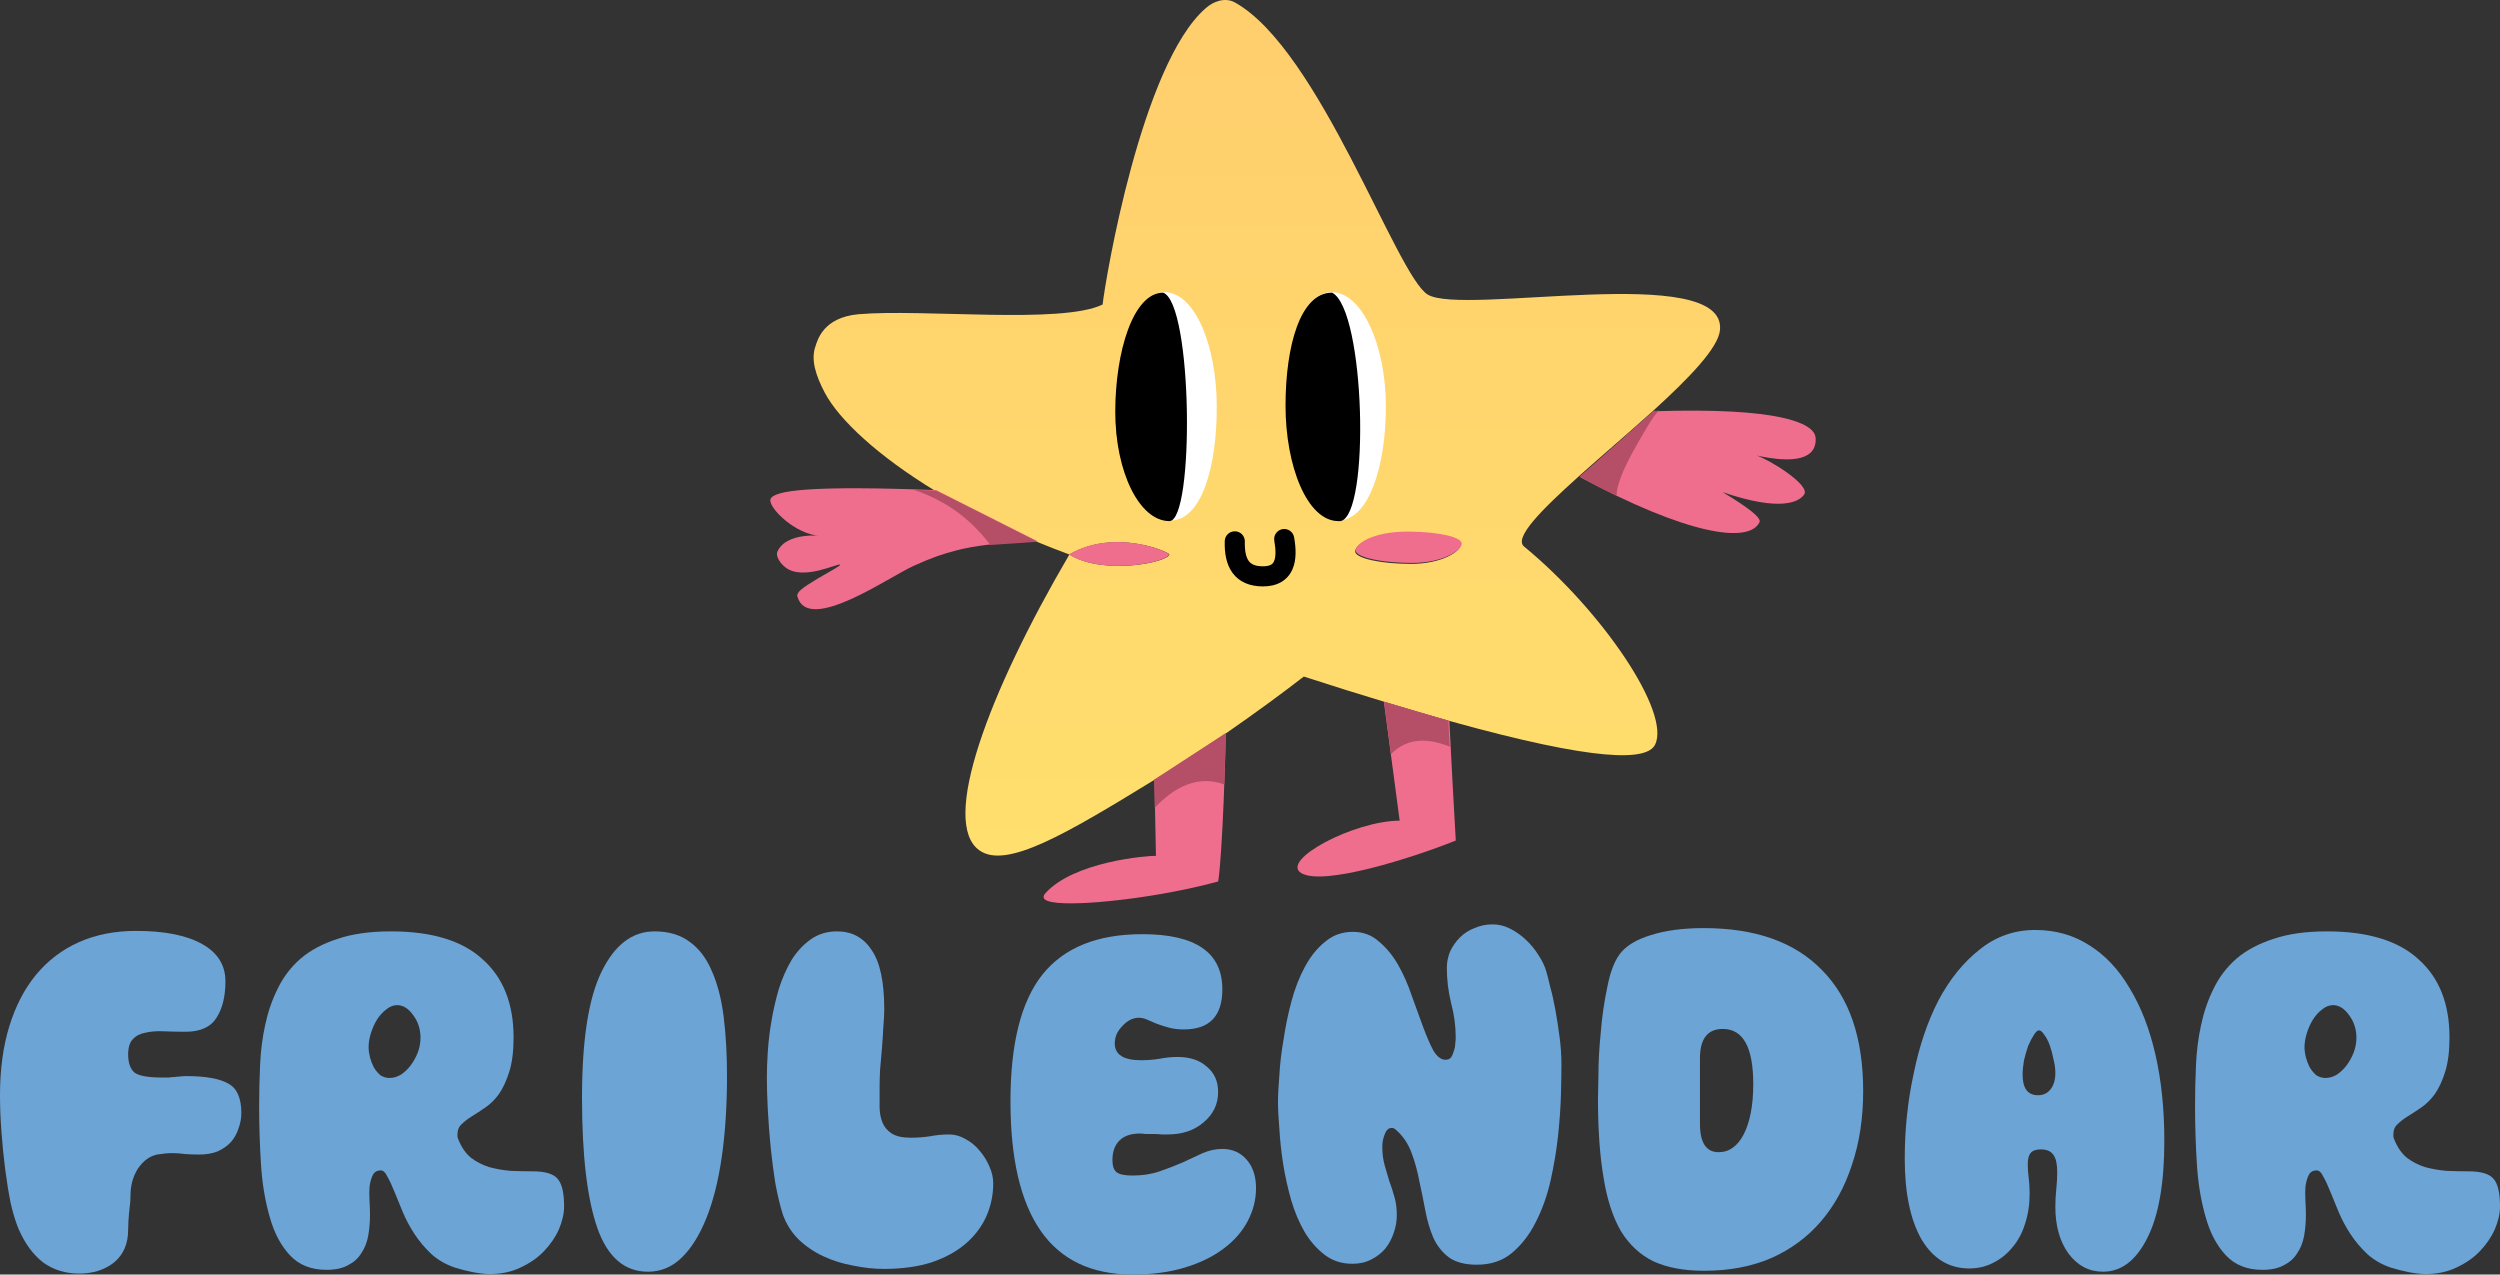 <svg width="357" height="182" viewBox="0 0 357 182" fill="none" xmlns="http://www.w3.org/2000/svg">
<rect x="0" y="0" width="357" height="182" fill="#333333" stroke="none"/>
<ellipse cx="167.153" cy="57.997" rx="7.891" ry="17.271" fill="white"/>
<ellipse cx="191.465" cy="57.997" rx="10.45" ry="17.271" fill="white"/>
<path d="M203.867 42.058C199.415 39.328 188.41 7.076 176.356 0.357C174.844 -0.483 173.121 0.315 172.197 1.155C162.999 9.092 157.832 40 157.454 43.486C151.574 46.341 131.791 44.073 122.592 44.871C117.552 45.333 116.754 48.567 116.46 49.407C115.746 51.38 116.502 53.648 117.804 56.126C119.82 59.905 125.28 65.071 133.639 70.152C137.755 72.63 142.585 75.108 148.088 77.375C149.6 78.005 151.112 78.593 152.708 79.181C159.218 75.401 167.031 78.845 166.989 79.181C166.779 80.315 157.538 82.205 152.708 79.181C141.031 99.129 134.269 117.48 139.855 121.428C143.677 124.158 152.204 119.118 164.931 111.307C168.669 108.997 172.071 106.772 175.138 104.672C179.506 101.648 183.202 98.919 186.184 96.609C190.301 97.953 194.081 99.129 197.567 100.178C200.969 101.228 204.119 102.152 206.976 102.95C228.103 108.829 235.159 108.661 236.336 106.352C238.646 101.774 228.817 87.244 217.644 78.047C216.132 76.829 220.08 72.84 225.415 68.052C228.733 65.071 232.597 61.795 236.084 58.646C241.208 53.984 245.408 49.659 245.618 47.097C246.458 37.312 208.866 45.165 203.867 42.058ZM167.199 74.31C162.831 74.31 159.303 67.338 159.303 58.688C159.303 50.079 161.949 41.722 166.275 41.722C170.643 41.722 173.751 49.407 173.751 58.016C173.793 66.625 171.567 74.31 167.199 74.31ZM191.393 74.31C191.309 74.31 191.225 74.31 191.141 74.31H191.099C186.73 74.31 183.706 66.457 183.706 57.848C183.706 49.239 185.806 41.722 190.175 41.722H190.217C194.543 41.764 197.903 49.407 197.903 58.016C197.903 66.457 195.551 73.974 191.393 74.31ZM201.515 80.525C197.105 80.525 193.745 79.727 193.535 78.845C193.325 77.921 195.845 76.031 201.053 76.073C205.464 76.073 208.572 76.871 208.572 77.795C208.572 78.719 205.926 80.525 201.515 80.525Z" fill="url(#paint0_linear_203_2)"/>
<path d="M191.433 74.415C191.347 74.415 191.261 74.415 191.175 74.415H191.132C186.666 74.415 183.574 66.553 183.574 57.935C183.574 49.317 185.721 41.792 190.188 41.792H190.231C194.955 44.23 195.685 73.574 191.433 74.415Z" fill="black"/>
<path d="M175.044 104.693C175.044 106.5 174.584 121.922 173.958 125.872C172.706 126.209 170.452 126.797 167.53 127.343C159.723 128.856 149.412 129.738 149.037 128.184C148.995 127.973 149.079 127.805 149.245 127.595C153.295 123.015 163.898 122.174 165.067 122.216C164.983 118.602 164.941 114.946 164.858 111.332" fill="#EF6E8D"/>
<path d="M206.967 102.974C207.259 108.659 207.551 114.344 207.885 120.029C201.417 122.621 188.854 126.55 185.808 124.669C182.803 122.83 193.32 117.228 199.872 117.187C199.121 111.543 198.37 105.858 197.619 100.215" fill="#EF6E8D"/>
<path d="M208.738 77.64C208.738 78.569 206.076 80.385 201.639 80.385C197.201 80.385 193.821 79.583 193.609 78.696C193.398 77.766 195.934 75.866 201.174 75.908C205.611 75.95 208.738 76.711 208.738 77.64Z" fill="#EF6E8D"/>
<path d="M166.94 79.168C166.73 80.309 157.484 82.211 152.652 79.168C159.165 75.364 166.982 78.83 166.94 79.168Z" fill="#EF6E8D"/>
<path d="M167.002 74.415C162.721 74.415 159.262 67.436 159.262 58.776C159.262 50.158 161.856 41.792 166.097 41.792C170.337 43.305 170.584 74.331 167.002 74.415Z" fill="black"/>
<path d="M133.693 69.991C116.064 69.312 110.398 69.991 110.02 71.306C109.685 72.452 113.546 76.356 117.156 76.525C117.366 76.525 112.329 75.931 111.028 78.732C110.692 79.453 111.489 80.514 112.161 81.023C114.721 83.017 119.842 80.302 119.968 80.641C120.01 80.811 118.835 81.405 116.82 82.593C114.553 83.951 113.672 84.587 113.882 85.224C115.435 90.528 126.935 82.381 130.461 80.811C133.063 79.623 134.574 79.114 136.715 78.562C138.981 77.968 143.011 77.416 148.173 77.289" fill="#EF6E8D"/>
<path d="M236.185 58.729C254.2 58.144 258.808 60.445 259.227 62.286C259.353 62.83 259.269 63.708 258.85 64.294C257.342 66.428 252.44 65.382 250.848 65.047C250.848 65.047 250.848 65.047 250.806 65.047C250.597 65.005 250.471 64.963 250.387 64.963H250.429C250.513 64.963 250.639 65.005 250.806 65.047C250.806 65.047 250.806 65.047 250.848 65.047C252.733 65.675 258.557 69.273 257.635 70.612C256.965 71.616 254.409 73.164 245.988 70.277C249.759 72.536 251.518 73.959 251.267 74.544C249.801 77.724 240.877 76.343 225.586 68.101" fill="#EF6E8D"/>
<path d="M236.102 58.678C236.267 58.678 236.723 58.678 236.888 58.636C236.019 59.52 235.439 60.613 234.611 62.001C232.417 65.701 230.885 68.772 230.844 70.79C228.649 69.739 227.656 69.192 225.586 68.056C229.105 64.987 232.583 61.833 236.102 58.678Z" fill="#B44F67"/>
<path d="M130.473 69.937L133.71 70.064L148.173 77.36L141.404 77.826C140.815 77.021 140.143 76.215 139.344 75.409C136.275 72.27 132.869 70.743 130.473 69.937Z" fill="#B44F67"/>
<path d="M197.649 100.215C200.722 101.112 203.795 102.009 206.827 102.906C206.868 104.171 206.95 105.435 207.032 106.617C204.082 105.476 201.132 105.19 198.632 107.678C198.223 104.578 198.059 103.273 197.649 100.215Z" fill="#B44F67"/>
<path d="M164.807 111.351C168.219 109.117 171.632 106.926 175.044 104.693C174.959 107.516 174.917 109.201 174.833 112.025C171.084 110.634 167.714 112.362 164.892 115.354C164.892 114.005 164.849 112.657 164.807 111.351Z" fill="#B44F67"/>
<path fill-rule="evenodd" clip-rule="evenodd" d="M183.134 75.56C183.915 75.422 184.66 75.942 184.799 76.723C185.065 78.224 185.169 79.92 184.56 81.302C184.237 82.037 183.713 82.679 182.949 83.121C182.202 83.553 181.319 83.74 180.348 83.74C178.512 83.74 176.992 83.147 176.012 81.818C175.095 80.575 174.847 78.937 174.893 77.264C174.915 76.472 175.575 75.847 176.368 75.869C177.16 75.891 177.785 76.551 177.763 77.344C177.724 78.77 177.967 79.632 178.323 80.114C178.616 80.511 179.148 80.869 180.348 80.869C180.961 80.869 181.313 80.751 181.512 80.635C181.694 80.53 181.828 80.382 181.933 80.145C182.179 79.585 182.219 78.616 181.972 77.224C181.833 76.444 182.354 75.699 183.134 75.56Z" fill="black"/>
<path d="M0 156.4C0 152.711 0.445 149.422 1.336 146.533C2.226 143.644 3.495 141.2 5.143 139.2C6.835 137.156 8.883 135.6 11.287 134.533C13.692 133.467 16.408 132.933 19.436 132.933C23.487 132.933 26.626 133.556 28.853 134.8C31.079 136.044 32.192 137.822 32.192 140.133C32.192 142.267 31.769 144 30.923 145.333C30.077 146.667 28.608 147.333 26.515 147.333C25.402 147.333 24.356 147.311 23.376 147.267C22.396 147.222 21.528 147.289 20.771 147.467C20.014 147.6 19.413 147.911 18.968 148.4C18.523 148.844 18.3 149.578 18.3 150.6C18.3 151.756 18.59 152.6 19.168 153.133C19.792 153.622 21.083 153.867 23.042 153.867C23.487 153.867 23.844 153.867 24.111 153.867C24.422 153.822 24.689 153.8 24.912 153.8C25.179 153.756 25.424 153.733 25.647 153.733C25.914 153.689 26.226 153.667 26.582 153.667C29.343 153.667 31.346 154.022 32.593 154.733C33.84 155.4 34.463 156.8 34.463 158.933C34.463 159.689 34.329 160.422 34.062 161.133C33.84 161.844 33.483 162.489 32.994 163.067C32.504 163.6 31.881 164.044 31.123 164.4C30.367 164.711 29.476 164.867 28.452 164.867C27.74 164.867 27.072 164.844 26.448 164.8C25.869 164.711 25.246 164.667 24.578 164.667C23.955 164.667 23.242 164.733 22.441 164.867C21.372 165.089 20.46 165.756 19.703 166.867C18.99 167.978 18.634 169.267 18.634 170.733C18.634 171.356 18.567 172.156 18.434 173.133C18.345 174.067 18.3 174.889 18.3 175.6C18.3 177.6 17.632 179.156 16.296 180.267C14.961 181.333 13.291 181.867 11.287 181.867C9.328 181.867 7.614 181.333 6.145 180.267C4.72 179.156 3.562 177.578 2.672 175.533C2.271 174.6 1.892 173.378 1.536 171.867C1.224 170.311 0.957 168.667 0.735 166.933C0.512 165.156 0.334 163.356 0.2 161.533C0.067 159.711 0 158 0 156.4Z" fill="#6DA4D6"/>
<path d="M52.635 149.533C52.635 149.978 52.702 150.467 52.835 151C52.969 151.489 53.147 151.956 53.369 152.4C53.636 152.844 53.948 153.222 54.304 153.533C54.705 153.8 55.15 153.933 55.64 153.933C56.175 153.933 56.709 153.778 57.243 153.467C57.777 153.111 58.245 152.667 58.646 152.133C59.046 151.6 59.38 151 59.648 150.333C59.915 149.622 60.048 148.911 60.048 148.2C60.048 146.956 59.692 145.867 58.98 144.933C58.312 144 57.555 143.533 56.709 143.533C56.175 143.533 55.662 143.733 55.173 144.133C54.683 144.489 54.238 144.978 53.837 145.6C53.481 146.178 53.191 146.822 52.969 147.533C52.746 148.244 52.635 148.911 52.635 149.533ZM54.371 167.133C53.837 167.133 53.458 167.356 53.236 167.8C53.013 168.244 52.857 168.8 52.768 169.467C52.724 170.089 52.724 170.778 52.768 171.533C52.813 172.244 52.835 172.889 52.835 173.467C52.835 174.533 52.746 175.556 52.568 176.533C52.39 177.467 52.056 178.289 51.566 179C51.121 179.711 50.497 180.267 49.696 180.667C48.895 181.111 47.87 181.333 46.624 181.333C44.442 181.333 42.705 180.644 41.414 179.267C40.123 177.889 39.166 176.089 38.542 173.867C37.874 171.6 37.451 169.089 37.273 166.333C37.095 163.533 37.006 160.733 37.006 157.933C37.006 155.978 37.051 154.022 37.14 152.067C37.229 150.067 37.474 148.156 37.874 146.333C38.275 144.467 38.876 142.733 39.678 141.133C40.479 139.489 41.57 138.067 42.95 136.867C44.375 135.667 46.134 134.733 48.227 134.067C50.319 133.356 52.857 133 55.84 133C61.673 133 66.037 134.333 68.931 137C71.87 139.622 73.339 143.333 73.339 148.133C73.339 150.089 73.139 151.711 72.738 153C72.337 154.289 71.847 155.356 71.269 156.2C70.69 157 70.044 157.644 69.332 158.133C68.619 158.622 67.974 159.044 67.395 159.4C66.816 159.756 66.326 160.133 65.926 160.533C65.525 160.889 65.325 161.378 65.325 162C65.325 162.089 65.325 162.178 65.325 162.267C65.325 162.356 65.369 162.511 65.458 162.733C65.903 163.844 66.504 164.711 67.261 165.333C68.018 165.911 68.887 166.356 69.866 166.667C70.846 166.933 71.87 167.111 72.938 167.2C74.007 167.244 75.053 167.267 76.078 167.267C77.903 167.267 79.105 167.644 79.684 168.4C80.263 169.111 80.552 170.4 80.552 172.267C80.552 173.289 80.307 174.378 79.818 175.533C79.328 176.644 78.615 177.689 77.68 178.667C76.79 179.6 75.677 180.378 74.341 181C73.05 181.622 71.58 181.933 69.933 181.933C69.265 181.933 68.464 181.844 67.528 181.667C66.638 181.489 65.77 181.267 64.924 181C63.633 180.556 62.519 179.911 61.584 179.067C60.649 178.178 59.848 177.222 59.18 176.2C58.512 175.178 57.956 174.133 57.51 173.067C57.065 172 56.664 171.022 56.308 170.133C55.952 169.244 55.618 168.533 55.306 168C55.039 167.422 54.727 167.133 54.371 167.133Z" fill="#6DA4D6"/>
<path d="M83.111 156.733C83.111 148.511 84.046 142.511 85.916 138.733C87.786 134.911 90.302 133 93.463 133C95.512 133 97.204 133.511 98.539 134.533C99.875 135.511 100.921 136.911 101.678 138.733C102.48 140.556 103.036 142.733 103.348 145.267C103.66 147.8 103.816 150.6 103.816 153.667C103.816 157.844 103.571 161.667 103.081 165.133C102.591 168.556 101.857 171.489 100.877 173.933C99.897 176.378 98.718 178.267 97.337 179.6C95.957 180.933 94.354 181.6 92.528 181.6C89.189 181.6 86.785 179.533 85.315 175.4C83.846 171.222 83.111 165 83.111 156.733Z" fill="#6DA4D6"/>
<path d="M119.526 133C121.663 133 123.311 133.889 124.468 135.667C125.671 137.4 126.272 140.222 126.272 144.133C126.272 144.8 126.227 145.644 126.138 146.667C126.094 147.644 126.027 148.667 125.938 149.733C125.849 150.756 125.76 151.778 125.671 152.8C125.626 153.778 125.604 154.622 125.604 155.333C125.604 156.222 125.604 157.111 125.604 158C125.604 158.844 125.737 159.6 126.005 160.267C126.272 160.933 126.717 161.467 127.34 161.867C127.964 162.267 128.877 162.467 130.079 162.467C130.969 162.467 131.86 162.4 132.75 162.267C133.685 162.089 134.62 162 135.555 162C136.357 162 137.136 162.222 137.893 162.667C138.65 163.067 139.318 163.622 139.897 164.333C140.476 165 140.943 165.756 141.299 166.6C141.655 167.4 141.834 168.2 141.834 169C141.834 170.644 141.5 172.222 140.832 173.733C140.164 175.2 139.184 176.489 137.893 177.6C136.602 178.711 134.977 179.6 133.017 180.267C131.058 180.889 128.787 181.2 126.205 181.2C124.825 181.2 123.378 181.044 121.864 180.733C120.35 180.467 118.925 180.022 117.589 179.4C116.253 178.778 115.074 177.978 114.049 177C113.025 175.978 112.268 174.778 111.779 173.4C111.378 172.111 111.022 170.622 110.71 168.933C110.443 167.244 110.22 165.511 110.042 163.733C109.864 161.911 109.73 160.133 109.641 158.4C109.552 156.667 109.508 155.133 109.508 153.8C109.508 152.778 109.552 151.578 109.641 150.2C109.73 148.778 109.909 147.289 110.176 145.733C110.443 144.178 110.799 142.644 111.244 141.133C111.734 139.622 112.335 138.267 113.048 137.067C113.805 135.867 114.717 134.889 115.786 134.133C116.855 133.378 118.101 133 119.526 133Z" fill="#6DA4D6"/>
<path d="M162.595 145.333C162.194 145.333 161.771 145.444 161.326 145.667C160.925 145.889 160.569 146.178 160.257 146.533C159.946 146.844 159.678 147.222 159.456 147.667C159.278 148.111 159.189 148.556 159.189 149C159.189 150.6 160.435 151.4 162.929 151.4C163.819 151.4 164.688 151.333 165.534 151.2C166.424 151.022 167.292 150.933 168.138 150.933C169.919 150.933 171.322 151.4 172.346 152.333C173.415 153.222 173.949 154.422 173.949 155.933C173.949 157.667 173.259 159.111 171.879 160.267C170.543 161.422 168.829 162 166.736 162C166.513 162 166.224 162 165.868 162C165.511 161.956 165.133 161.933 164.732 161.933C164.331 161.933 163.953 161.933 163.597 161.933C163.241 161.889 162.973 161.867 162.795 161.867C161.504 161.867 160.524 162.2 159.857 162.867C159.189 163.533 158.855 164.467 158.855 165.667C158.855 166.511 159.055 167.089 159.456 167.4C159.857 167.711 160.614 167.867 161.727 167.867C163.151 167.867 164.443 167.667 165.6 167.267C166.758 166.867 167.849 166.444 168.873 166C169.897 165.511 170.854 165.067 171.745 164.667C172.68 164.267 173.615 164.067 174.55 164.067C175.975 164.067 177.133 164.578 178.023 165.6C178.914 166.622 179.359 167.978 179.359 169.667C179.359 171.311 178.958 172.889 178.157 174.4C177.355 175.911 176.198 177.222 174.684 178.333C173.214 179.444 171.389 180.333 169.207 181C167.025 181.667 164.532 182 161.727 182C155.894 182 151.53 179.933 148.636 175.8C145.742 171.667 144.295 165.489 144.295 157.267C144.295 149.044 145.809 143.022 148.836 139.2C151.909 135.333 156.673 133.4 163.129 133.4C170.743 133.4 174.55 136.022 174.55 141.267C174.55 145.089 172.725 147 169.073 147C168.227 147 167.493 146.911 166.869 146.733C166.246 146.556 165.689 146.378 165.2 146.2C164.71 145.978 164.242 145.778 163.797 145.6C163.396 145.422 162.996 145.333 162.595 145.333Z" fill="#6DA4D6"/>
<path d="M199.329 161.333C199.151 161.156 198.951 161.067 198.728 161.067C198.283 161.067 197.949 161.378 197.726 162C197.504 162.578 197.392 163.156 197.392 163.733C197.392 164.711 197.504 165.6 197.726 166.4C197.949 167.156 198.172 167.911 198.394 168.667C198.661 169.378 198.906 170.133 199.129 170.933C199.351 171.689 199.463 172.556 199.463 173.533C199.463 174.422 199.307 175.289 198.995 176.133C198.728 176.933 198.327 177.667 197.793 178.333C197.259 178.956 196.591 179.467 195.789 179.867C195.032 180.267 194.142 180.467 193.118 180.467C191.604 180.467 190.29 180.044 189.177 179.2C188.064 178.356 187.107 177.267 186.305 175.933C185.504 174.556 184.858 173.022 184.369 171.333C183.879 169.6 183.5 167.889 183.233 166.2C182.966 164.467 182.788 162.822 182.699 161.267C182.565 159.711 182.498 158.422 182.498 157.4C182.498 156.378 182.565 155.067 182.699 153.467C182.788 151.867 182.988 150.178 183.3 148.4C183.567 146.578 183.946 144.756 184.435 142.933C184.925 141.111 185.571 139.467 186.372 138C187.174 136.533 188.131 135.356 189.244 134.467C190.357 133.533 191.671 133.067 193.185 133.067C194.654 133.067 195.901 133.533 196.925 134.467C197.993 135.356 198.906 136.467 199.663 137.8C200.42 139.133 201.066 140.6 201.6 142.2C202.179 143.8 202.713 145.267 203.203 146.6C203.693 147.933 204.182 149.067 204.672 150C205.207 150.889 205.785 151.333 206.409 151.333C206.765 151.333 207.032 151.222 207.21 151C207.388 150.733 207.522 150.422 207.611 150.067C207.745 149.711 207.811 149.356 207.811 149C207.856 148.644 207.878 148.378 207.878 148.2C207.878 146.511 207.656 144.844 207.21 143.2C206.81 141.556 206.609 139.889 206.609 138.2C206.609 137.4 206.765 136.622 207.077 135.867C207.433 135.111 207.9 134.444 208.479 133.867C209.058 133.289 209.748 132.844 210.55 132.533C211.351 132.178 212.219 132 213.154 132C214 132 214.824 132.2 215.626 132.6C216.427 133 217.184 133.533 217.896 134.2C218.609 134.867 219.21 135.6 219.7 136.4C220.234 137.2 220.613 138 220.835 138.8C220.969 139.244 221.147 139.956 221.369 140.933C221.637 141.867 221.882 142.956 222.104 144.2C222.327 145.4 222.527 146.689 222.705 148.067C222.883 149.4 222.972 150.711 222.972 152C222.972 152.978 222.95 154.378 222.906 156.2C222.861 157.978 222.727 159.933 222.505 162.067C222.282 164.156 221.926 166.311 221.436 168.533C220.946 170.711 220.234 172.711 219.299 174.533C218.408 176.311 217.273 177.778 215.893 178.933C214.557 180.044 212.887 180.6 210.884 180.6C209.192 180.6 207.856 180.244 206.876 179.533C205.941 178.822 205.207 177.889 204.672 176.733C204.182 175.578 203.804 174.289 203.537 172.867C203.27 171.444 202.98 170.022 202.669 168.6C202.401 167.178 202.023 165.822 201.533 164.533C201.043 163.244 200.309 162.178 199.329 161.333Z" fill="#6DA4D6"/>
<path d="M243.353 181.467C240.503 181.467 238.099 181.022 236.14 180.133C234.225 179.2 232.667 177.756 231.464 175.8C230.307 173.8 229.483 171.267 228.993 168.2C228.459 165.089 228.192 161.333 228.192 156.933C228.192 156.4 228.214 155.222 228.259 153.4C228.259 151.578 228.37 149.578 228.593 147.4C228.771 145.178 229.082 143.022 229.528 140.933C229.928 138.844 230.529 137.267 231.331 136.2C232.221 135.044 233.691 134.156 235.739 133.533C237.832 132.867 240.347 132.533 243.286 132.533C250.677 132.533 256.31 134.533 260.184 138.533C264.102 142.489 266.061 148.244 266.061 155.8C266.061 159.667 265.527 163.178 264.458 166.333C263.434 169.489 261.942 172.2 259.983 174.467C258.069 176.689 255.709 178.422 252.904 179.667C250.098 180.867 246.915 181.467 243.353 181.467ZM242.752 160.467C242.752 163.178 243.642 164.533 245.423 164.533C246.937 164.533 248.139 163.667 249.03 161.933C249.92 160.156 250.366 157.778 250.366 154.8C250.366 149.556 248.919 146.933 246.024 146.933C243.843 146.933 242.752 148.333 242.752 151.133V160.467Z" fill="#6DA4D6"/>
<path d="M288.829 153.467C288.829 155.422 289.564 156.4 291.033 156.4C291.79 156.4 292.391 156.111 292.836 155.533C293.282 154.956 293.504 154.178 293.504 153.2C293.504 152.578 293.415 151.933 293.237 151.267C293.104 150.556 292.926 149.889 292.703 149.267C292.48 148.644 292.213 148.133 291.901 147.733C291.634 147.333 291.389 147.133 291.167 147.133C290.944 147.133 290.699 147.356 290.432 147.8C290.165 148.2 289.898 148.711 289.631 149.333C289.408 149.956 289.208 150.644 289.029 151.4C288.896 152.156 288.829 152.844 288.829 153.467ZM271.998 165.467C271.998 161.289 272.421 157.244 273.267 153.333C274.069 149.378 275.249 145.889 276.807 142.867C278.41 139.844 280.369 137.422 282.685 135.6C285 133.733 287.649 132.8 290.632 132.8C293.527 132.8 296.109 133.533 298.38 135C300.651 136.422 302.565 138.467 304.124 141.133C305.727 143.756 306.951 146.911 307.797 150.6C308.643 154.289 309.066 158.4 309.066 162.933C309.066 169.022 308.242 173.667 306.595 176.867C304.992 180.022 302.899 181.6 300.317 181.6C298.313 181.6 296.666 180.733 295.374 179C294.128 177.267 293.504 175.044 293.504 172.333C293.504 171.489 293.549 170.644 293.638 169.8C293.727 168.956 293.771 168.156 293.771 167.4C293.771 166.244 293.593 165.422 293.237 164.933C292.881 164.4 292.28 164.133 291.434 164.133C290.721 164.133 290.232 164.311 289.965 164.667C289.697 164.978 289.564 165.511 289.564 166.267C289.564 166.889 289.608 167.533 289.697 168.2C289.786 168.867 289.831 169.622 289.831 170.467C289.831 172.022 289.608 173.467 289.163 174.8C288.762 176.089 288.161 177.2 287.36 178.133C286.603 179.067 285.69 179.8 284.621 180.333C283.597 180.867 282.462 181.133 281.215 181.133C278.321 181.133 276.05 179.756 274.403 177C272.8 174.2 271.998 170.356 271.998 165.467Z" fill="#6DA4D6"/>
<path d="M329.082 149.533C329.082 149.978 329.149 150.467 329.283 151C329.416 151.489 329.594 151.956 329.817 152.4C330.084 152.844 330.396 153.222 330.752 153.533C331.153 153.8 331.598 153.933 332.088 153.933C332.622 153.933 333.156 153.778 333.691 153.467C334.225 153.111 334.693 152.667 335.093 152.133C335.494 151.6 335.828 151 336.095 150.333C336.362 149.622 336.496 148.911 336.496 148.2C336.496 146.956 336.14 145.867 335.427 144.933C334.759 144 334.002 143.533 333.156 143.533C332.622 143.533 332.11 143.733 331.62 144.133C331.13 144.489 330.685 144.978 330.285 145.6C329.928 146.178 329.639 146.822 329.416 147.533C329.194 148.244 329.082 148.911 329.082 149.533ZM330.819 167.133C330.285 167.133 329.906 167.356 329.683 167.8C329.461 168.244 329.305 168.8 329.216 169.467C329.171 170.089 329.171 170.778 329.216 171.533C329.26 172.244 329.283 172.889 329.283 173.467C329.283 174.533 329.194 175.556 329.016 176.533C328.837 177.467 328.504 178.289 328.014 179C327.568 179.711 326.945 180.267 326.144 180.667C325.342 181.111 324.318 181.333 323.071 181.333C320.89 181.333 319.153 180.644 317.862 179.267C316.571 177.889 315.613 176.089 314.99 173.867C314.322 171.6 313.899 169.089 313.721 166.333C313.543 163.533 313.454 160.733 313.454 157.933C313.454 155.978 313.498 154.022 313.587 152.067C313.676 150.067 313.921 148.156 314.322 146.333C314.723 144.467 315.324 142.733 316.125 141.133C316.927 139.489 318.018 138.067 319.398 136.867C320.823 135.667 322.582 134.733 324.674 134.067C326.767 133.356 329.305 133 332.288 133C338.121 133 342.485 134.333 345.379 137C348.317 139.622 349.787 143.333 349.787 148.133C349.787 150.089 349.586 151.711 349.186 153C348.785 154.289 348.295 155.356 347.716 156.2C347.138 157 346.492 157.644 345.779 158.133C345.067 158.622 344.421 159.044 343.843 159.4C343.264 159.756 342.774 160.133 342.373 160.533C341.973 160.889 341.772 161.378 341.772 162C341.772 162.089 341.772 162.178 341.772 162.267C341.772 162.356 341.817 162.511 341.906 162.733C342.351 163.844 342.952 164.711 343.709 165.333C344.466 165.911 345.334 166.356 346.314 166.667C347.293 166.933 348.317 167.111 349.386 167.2C350.455 167.244 351.501 167.267 352.525 167.267C354.351 167.267 355.553 167.644 356.132 168.4C356.711 169.111 357 170.4 357 172.267C357 173.289 356.755 174.378 356.265 175.533C355.776 176.644 355.063 177.689 354.128 178.667C353.238 179.6 352.124 180.378 350.789 181C349.497 181.622 348.028 181.933 346.381 181.933C345.713 181.933 344.911 181.844 343.976 181.667C343.086 181.489 342.217 181.267 341.371 181C340.08 180.556 338.967 179.911 338.032 179.067C337.097 178.178 336.296 177.222 335.628 176.2C334.96 175.178 334.403 174.133 333.958 173.067C333.513 172 333.112 171.022 332.756 170.133C332.4 169.244 332.066 168.533 331.754 168C331.487 167.422 331.175 167.133 330.819 167.133Z" fill="#6DA4D6"/>
<defs>
<linearGradient id="paint0_linear_203_2" x1="180.908" y1="0" x2="180.908" y2="122.177" gradientUnits="userSpaceOnUse">
<stop stop-color="#FFCE6D"/>
<stop offset="1" stop-color="#FFDF6D"/>
</linearGradient>
</defs>
</svg>
